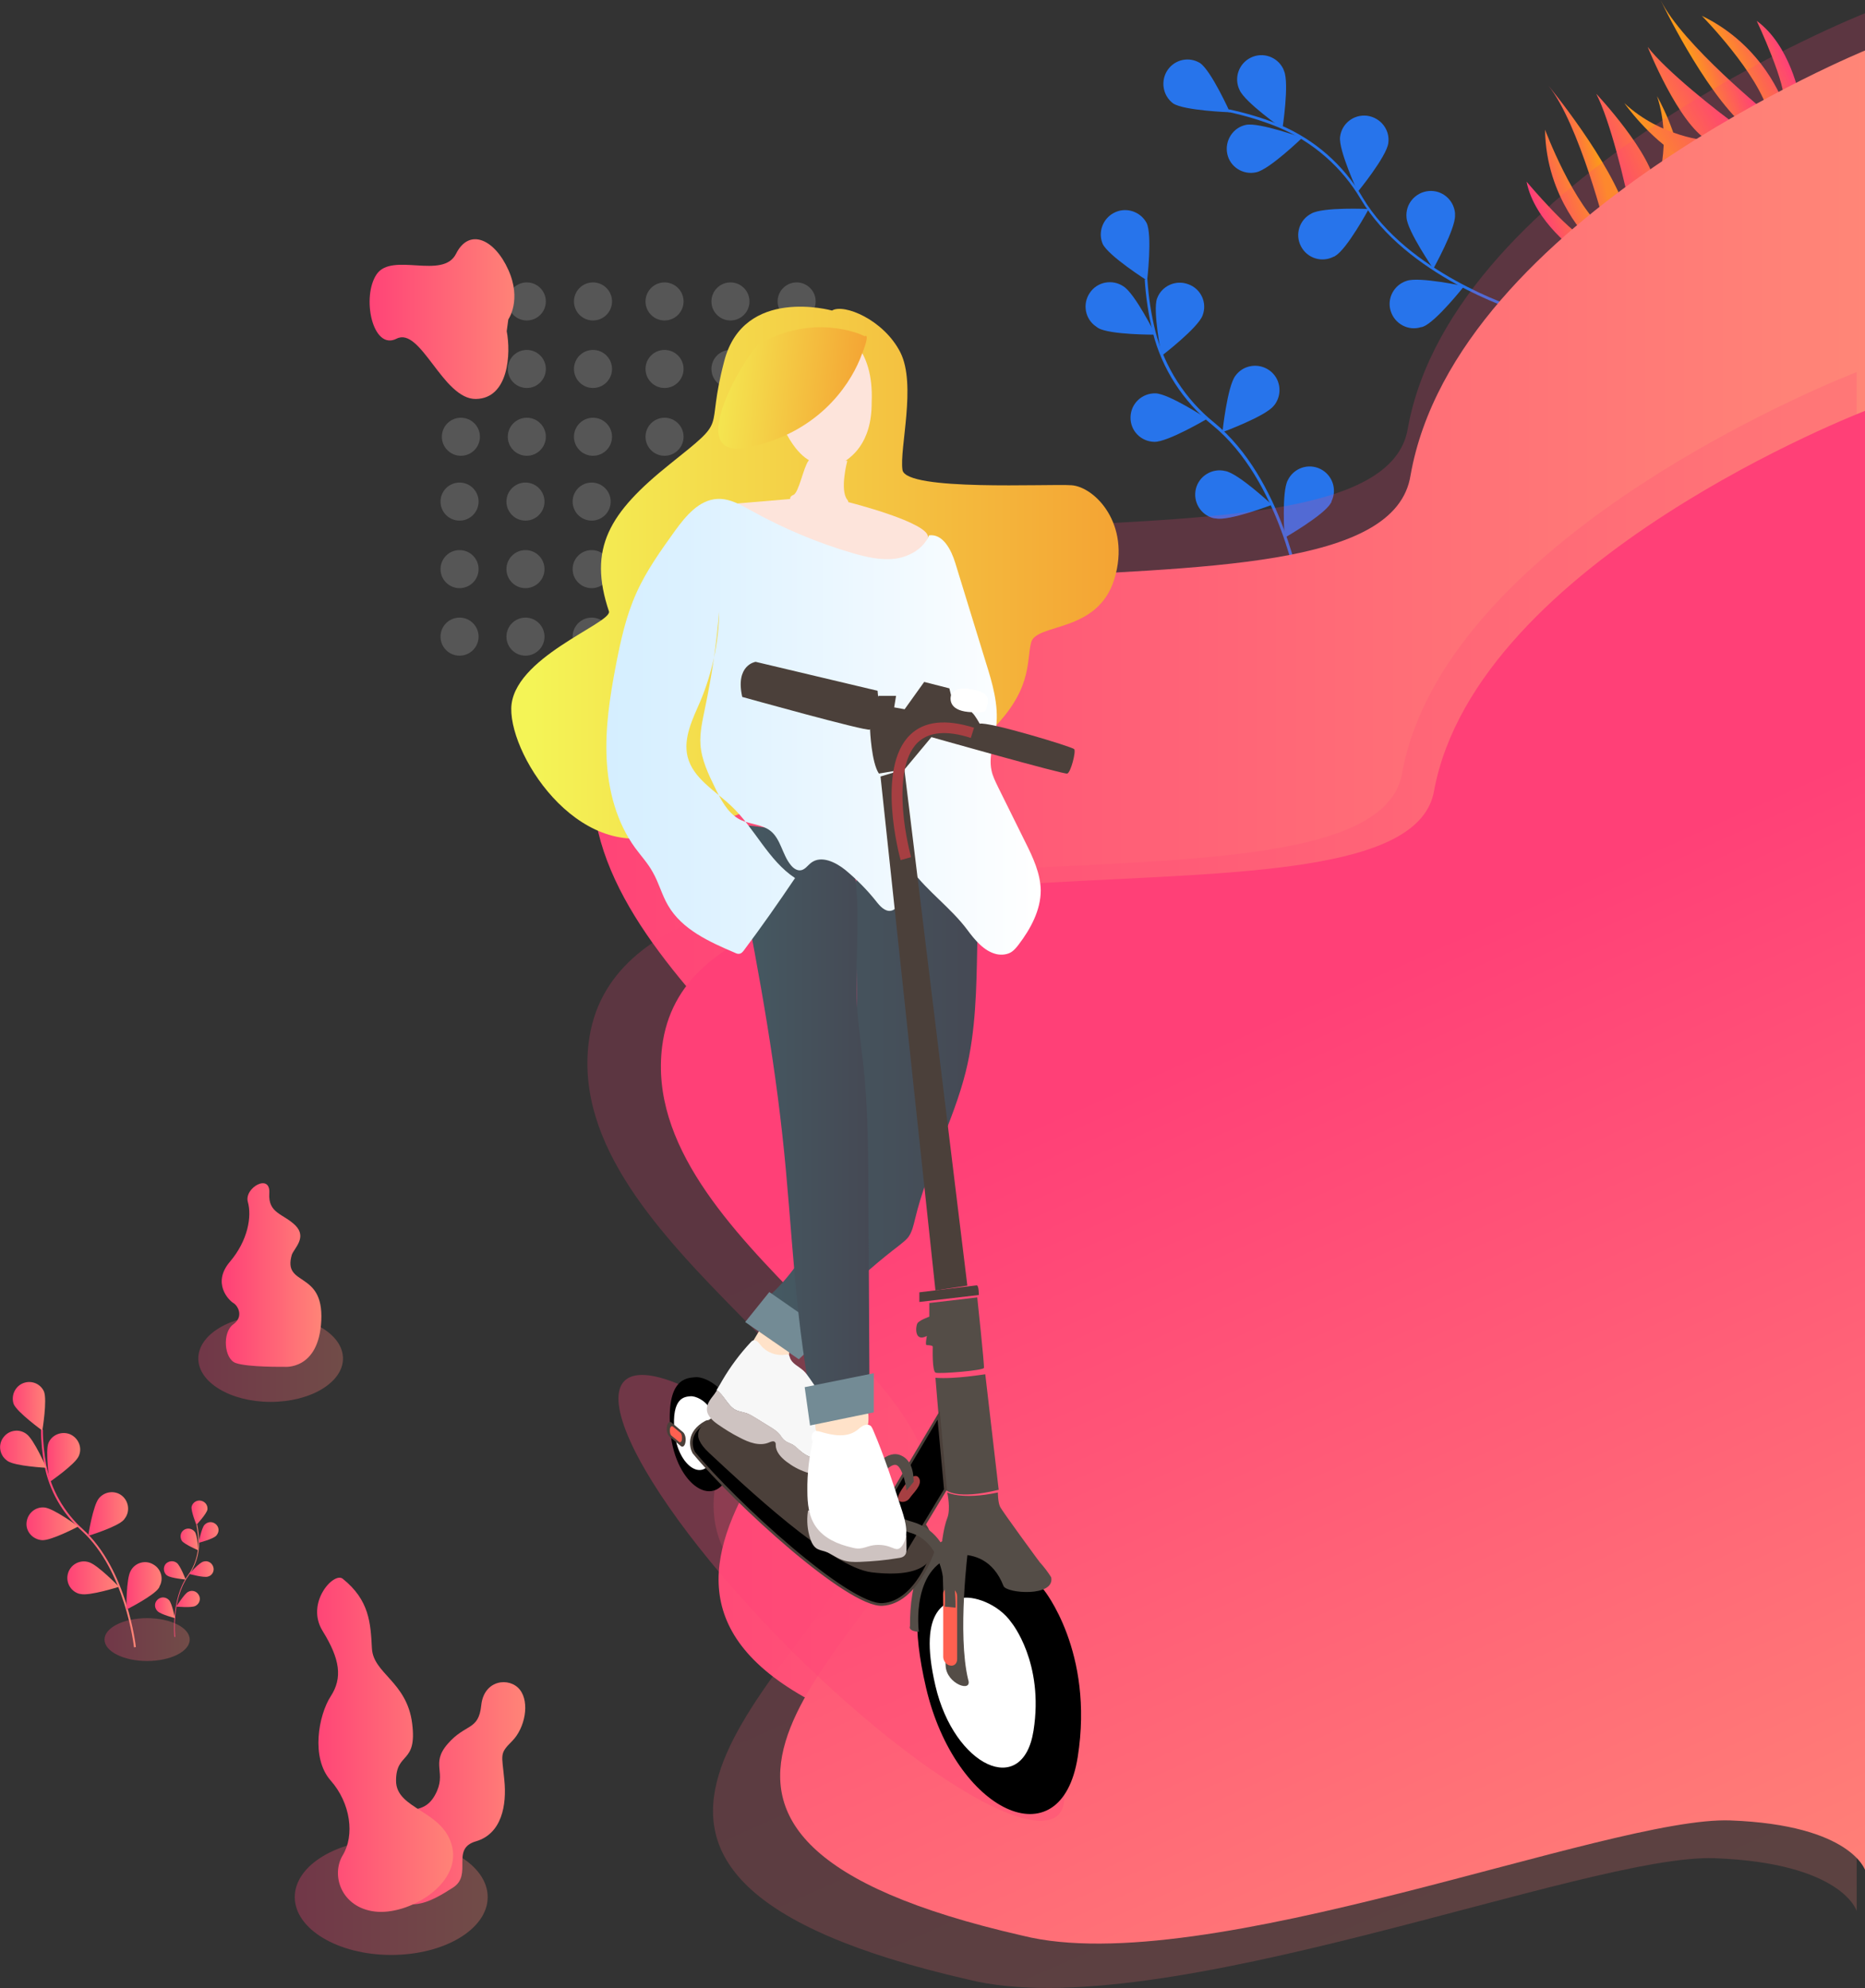 <svg xmlns="http://www.w3.org/2000/svg" width="696" height="742" viewBox="0 0 696 742">
    <rect x="0" y="0" width="696" height="742" fill="#333333" stroke="none"/>
    <defs>
        <linearGradient id="a" x1="-1.767%" x2="82.839%" y1="62.564%" y2="12.813%">
            <stop offset="0%" stop-color="#FF4077"/>
            <stop offset="100%" stop-color="#FC9A1A"/>
        </linearGradient>
        <linearGradient id="b" x1="13.577%" x2="60.042%" y1="60.255%" y2="39.873%">
            <stop offset="0%" stop-color="#FF4077"/>
            <stop offset="100%" stop-color="#FC9A1A"/>
        </linearGradient>
        <linearGradient id="c" x1="14.116%" x2="69.922%" y1="66.099%" y2="36.947%">
            <stop offset="0%" stop-color="#FF4077"/>
            <stop offset="100%" stop-color="#FC9A1A"/>
        </linearGradient>
        <linearGradient id="d" x1="78.69%" x2="6.35%" y1="27.273%" y2="64.498%">
            <stop offset="0%" stop-color="#FF4077"/>
            <stop offset="100%" stop-color="#FC9A1A"/>
        </linearGradient>
        <linearGradient id="e" x1="69.697%" x2="30.481%" y1="37.127%" y2="53.526%">
            <stop offset="0%" stop-color="#FF4077"/>
            <stop offset="100%" stop-color="#FC9A1A"/>
        </linearGradient>
        <linearGradient id="f" x1="78.703%" x2="26.484%" y1="28.294%" y2="53.744%">
            <stop offset="0%" stop-color="#FF4077"/>
            <stop offset="100%" stop-color="#FC9A1A"/>
        </linearGradient>
        <linearGradient id="g" x1="52.547%" x2="78.364%" y1="38.593%" y2="107.096%">
            <stop offset="0%" stop-color="#FF4077"/>
            <stop offset="100%" stop-color="#FF8677"/>
        </linearGradient>
        <linearGradient id="h" x1="-.005%" x2="99.992%" y1="49.994%" y2="49.994%">
            <stop offset="0%" stop-color="#FF4077"/>
            <stop offset="100%" stop-color="#FF8677"/>
        </linearGradient>
        <linearGradient id="i" x1="52.699%" x2="77.767%" y1="38.863%" y2="107.363%">
            <stop offset="0%" stop-color="#FF4077"/>
            <stop offset="100%" stop-color="#FF8677"/>
        </linearGradient>
        <linearGradient id="j" x1="52.73%" x2="77.796%" y1="38.867%" y2="107.378%">
            <stop offset="0%" stop-color="#FF4077"/>
            <stop offset="100%" stop-color="#FF8677"/>
        </linearGradient>
        <linearGradient id="k" x1=".056%" x2="100.056%" y1="50.119%" y2="50.119%">
            <stop offset="0%" stop-color="#FF4077"/>
            <stop offset="100%" stop-color="#FF8677"/>
        </linearGradient>
        <linearGradient id="l" x1=".08%" x2="100.102%" y1="49.952%" y2="49.952%">
            <stop offset="0%" stop-color="#FF4077"/>
            <stop offset="100%" stop-color="#FF8677"/>
        </linearGradient>
        <linearGradient id="m" x1="-.29%" x2="100.01%" y1="49.992%" y2="49.992%">
            <stop offset="0%" stop-color="#FF4077"/>
            <stop offset="100%" stop-color="#FF8677"/>
        </linearGradient>
        <linearGradient id="n" x1="-.164%" x2="99.864%" y1="50.043%" y2="50.043%">
            <stop offset="0%" stop-color="#FF4077"/>
            <stop offset="100%" stop-color="#FF8677"/>
        </linearGradient>
        <linearGradient id="o" x1="-.069%" x2="100.432%" y1="50.238%" y2="50.238%">
            <stop offset="0%" stop-color="#FF4077"/>
            <stop offset="100%" stop-color="#FF8677"/>
        </linearGradient>
        <linearGradient id="p" x1="-.216%" x2="99.706%" y1="49.72%" y2="49.72%">
            <stop offset="0%" stop-color="#FF4077"/>
            <stop offset="100%" stop-color="#FF8677"/>
        </linearGradient>
        <linearGradient id="q" x1="-.069%" y1="49.675%" y2="49.675%">
            <stop offset="0%" stop-color="#FF4077"/>
            <stop offset="100%" stop-color="#FF8677"/>
        </linearGradient>
        <linearGradient id="r" x1=".252%" x2="100.143%" y1="50.235%" y2="50.235%">
            <stop offset="0%" stop-color="#FF4077"/>
            <stop offset="100%" stop-color="#FF8677"/>
        </linearGradient>
        <linearGradient id="s" x1=".235%" x2="100.085%" y1="50.154%" y2="50.154%">
            <stop offset="0%" stop-color="#FF4077"/>
            <stop offset="100%" stop-color="#FF8677"/>
        </linearGradient>
        <linearGradient id="t" x1="-.072%" x2="100.155%" y1="50.069%" y2="50.069%">
            <stop offset="0%" stop-color="#FF4077"/>
            <stop offset="100%" stop-color="#FF8677"/>
        </linearGradient>
        <linearGradient id="u" x1=".082%" x2="100.143%" y1="50.277%" y2="50.277%">
            <stop offset="0%" stop-color="#FF4077"/>
            <stop offset="100%" stop-color="#FF8677"/>
        </linearGradient>
        <linearGradient id="v" x1=".175%" x2="100.709%" y1="49.957%" y2="49.957%">
            <stop offset="0%" stop-color="#FF4077"/>
            <stop offset="100%" stop-color="#FF8677"/>
        </linearGradient>
        <linearGradient id="w" x1="1.99%" x2="100.742%" y1="50.93%" y2="50.93%">
            <stop offset="0%" stop-color="#FF4077"/>
            <stop offset="100%" stop-color="#FF8677"/>
        </linearGradient>
        <linearGradient id="x" x1=".186%" x2="99.846%" y1="50.786%" y2="50.786%">
            <stop offset="0%" stop-color="#FF4077"/>
            <stop offset="100%" stop-color="#FF8677"/>
        </linearGradient>
        <linearGradient id="y" x1=".968%" x2="100.476%" y1="50.019%" y2="50.019%">
            <stop offset="0%" stop-color="#FF4077"/>
            <stop offset="100%" stop-color="#FF8677"/>
        </linearGradient>
        <linearGradient id="z" x1="-.236%" x2="100.249%" y1="50.303%" y2="50.303%">
            <stop offset="0%" stop-color="#FF4077"/>
            <stop offset="100%" stop-color="#FF8677"/>
        </linearGradient>
        <linearGradient id="A" x1="-.071%" x2="100.815%" y1="48.826%" y2="48.826%">
            <stop offset="0%" stop-color="#FF4077"/>
            <stop offset="100%" stop-color="#FF8677"/>
        </linearGradient>
        <linearGradient id="B" x1=".017%" x2="100.087%" y1="49.153%" y2="49.153%">
            <stop offset="0%" stop-color="#FF4077"/>
            <stop offset="100%" stop-color="#FF8677"/>
        </linearGradient>
        <linearGradient id="C" x1=".899%" x2="100.414%" y1="50.094%" y2="50.094%">
            <stop offset="0%" stop-color="#FF4077"/>
            <stop offset="100%" stop-color="#FF8677"/>
        </linearGradient>
        <linearGradient id="D" x1=".042%" x2="100.042%" y1="50.09%" y2="50.09%">
            <stop offset="0%" stop-color="#FF4077"/>
            <stop offset="100%" stop-color="#FF8677"/>
        </linearGradient>
        <linearGradient id="E" x1=".007%" x2="99.916%" y1="50.099%" y2="50.099%">
            <stop offset="0%" stop-color="#FF4077"/>
            <stop offset="100%" stop-color="#FF8677"/>
        </linearGradient>
        <linearGradient id="F" x1=".115%" x2="100.085%" y1="50.027%" y2="50.027%">
            <stop offset="0%" stop-color="#FF4077"/>
            <stop offset="100%" stop-color="#FF8677"/>
        </linearGradient>
        <linearGradient id="G" x1=".028%" x2="99.924%" y1="49.956%" y2="49.956%">
            <stop offset="3.514%" stop-color="#455A63"/>
            <stop offset="100%" stop-color="#454954"/>
        </linearGradient>
        <linearGradient id="H" x1="-.143%" x2="99.95%" y1="49.986%" y2="49.986%">
            <stop offset="3.514%" stop-color="#455A63"/>
            <stop offset="100%" stop-color="#454954"/>
        </linearGradient>
        <linearGradient id="I" x1="-.036%" x2="99.981%" y1="49.994%" y2="49.994%">
            <stop offset="3.514%" stop-color="#F4F456"/>
            <stop offset="100%" stop-color="#F4A233"/>
        </linearGradient>
        <linearGradient id="J" x1="1.897%" x2="97.778%" y1="47.011%" y2="54.269%">
            <stop offset="3.514%" stop-color="#F4F456"/>
            <stop offset="100%" stop-color="#F4A233"/>
        </linearGradient>
        <linearGradient id="K" x1="-.039%" x2="99.977%" y1="50.019%" y2="50.019%">
            <stop offset="0%" stop-color="#D4EEFF"/>
            <stop offset="100%" stop-color="#FFF"/>
        </linearGradient>
        <linearGradient id="L" x1=".014%" x2="100.107%" y1="50.041%" y2="50.041%">
            <stop offset="0%" stop-color="#FF4077"/>
            <stop offset="100%" stop-color="#FF8677"/>
        </linearGradient>
    </defs>
    <g fill="none" fill-rule="evenodd">
        <g fill="#2774EB">
            <path d="M484.6 221.3c-.1-.4-6.9-42.1-32.2-62.7-10.9-8.8-18.8-21-22.2-34.6-1.6-6.4-2.6-13.1-3-19.7l1-.1c.4 6.6 1.4 13.1 3 19.5 3.4 13.3 11.2 25.4 21.9 34 25.6 20.9 32.5 62.9 32.6 63.4l-1.1.2z"/>
            <path d="M411.5 91c2.1 4.5 16.6 13.7 16.6 13.7s2-17-.2-21.5c-2.4-4.4-7.9-6.1-12.3-3.7-4.1 2.2-5.9 7.2-4.1 11.5zM409.8 122.4c4.3 2.6 21.4 2.5 21.4 2.5s-7.6-15.3-11.9-18c-4.1-2.8-9.8-1.8-12.6 2.4-2.8 4.1-1.8 9.8 2.4 12.6.3.2.5.4.7.5zM430.8 164.9c5 .1 19.7-8.6 19.7-8.6s-14.3-9.4-19.3-9.5c-5-.1-9.2 3.8-9.3 8.9-.1 5.1 3.9 9.1 8.9 9.2zM453.8 193.5c4.9 1 20.9-5.1 20.9-5.1s-12.5-11.7-17.4-12.6c-4.9-1.2-9.8 1.8-11 6.6-1.2 4.9 1.8 9.8 6.6 11 .3 0 .6.1.9.1zM448.8 117.7c-1.7 4.7-15.3 15.1-15.3 15.1s-3.4-16.8-1.7-21.4c1.7-4.7 7-7.1 11.7-5.3 4.7 1.7 7.1 6.9 5.3 11.6zM475.3 151.5c-3.1 3.9-19.1 9.8-19.1 9.8s1.8-17 4.8-21c2.9-4.1 8.6-5 12.7-2.1s5 8.6 2.1 12.7c-.2.2-.3.4-.5.6zM496.6 187.8c-2.4 4.4-17.2 12.9-17.2 12.9s-1.2-17.1 1.2-21.5c2.2-4.5 7.6-6.4 12.1-4.2s6.4 7.6 4.2 12.1c0 .3-.1.5-.3.7z"/>
        </g>
        <g fill="#2774EB">
            <path d="M565.7 115.9c-.4-.1-41-13.1-57.9-41.6-7-11.9-17.8-21.3-30.5-26.7-6.1-2.5-12.4-4.4-18.9-5.8l.2-1c6.5 1.4 12.9 3.3 19 5.8 12.9 5.4 23.9 15 30.9 27.1 16.7 28.1 56.9 41 57.3 41.1l-.1 1.1z"/>
            <path d="M447.8 23.5C452 26.3 459 41.9 459 41.9s-17.1-.6-21.2-3.3c-4-3-4.8-8.7-1.9-12.7 2.8-3.8 7.9-4.8 11.9-2.4zM479.2 26.5c2 4.6-.6 21.5-.6 21.5s-14-9.8-16-14.4c-2.2-4.5-.3-9.9 4.2-12.1 4.5-2.2 9.9-.3 12.1 4.2.1.3.2.5.3.8zM518.1 53.4c-.6 5-11.4 18.2-11.4 18.2s-7.2-15.5-6.6-20.5c.6-5 5.1-8.5 10.1-7.9 5.1.7 8.6 5.3 7.9 10.2zM543 80.4c.2 5-8.1 19.9-8.1 19.9s-9.7-14.1-10-19.1c-.5-5 3.2-9.4 8.2-9.9 5-.5 9.4 3.2 9.9 8.2v.9zM468.8 64.3c4.9-1 17.2-12.9 17.2-12.9s-16.1-5.8-21-4.8c-4.9 1-8 5.9-7 10.8s5.9 8 10.8 6.9zM498.3 95.5C502.7 93 510.8 78 510.8 78s-17.1-.8-21.4 1.7c-4.5 2.3-6.2 7.8-3.9 12.2 2.3 4.5 7.8 6.2 12.2 3.9.2 0 .4-.1.6-.3zM531.1 121.9c4.7-1.7 15.3-15.1 15.3-15.1s-16.7-3.6-21.4-2c-4.8 1.5-7.5 6.6-6 11.3 1.5 4.8 6.6 7.5 11.3 6 .3 0 .6-.1.8-.2z"/>
        </g>
        <path fill="url(#a)" d="M618.4 35.9c5.9 18-.5 34.3-.5 34.3-1-12.7-22.2-35.2-22.2-35.2 5.1 9.8 10.9 33.5 12.9 44.4l19.2-15.6c-1.5-14.3-9.4-27.9-9.4-27.9z"/>
        <path fill="url(#b)" d="M577.8 31.9c11.6 14.3 21.7 54.7 21.7 54.7l7.8-6.4c-6-19.9-29.5-48.3-29.5-48.3z"/>
        <path fill="url(#c)" d="M576.6 48.4c.3 25.8 16.8 41.4 16.8 41.4-6-.9-23.7-22-23.7-22 3 15.2 18.9 26.1 19.6 27l10.2-8.3c-12.3-9.7-22.9-38.1-22.9-38.1z"/>
        <path fill="url(#d)" d="M606.2 38.5c13.8 12.9 31.3 14 31.3 14-11.1-6.2-22.6-35-22.6-35 6.7 8.8 25.8 24 34.8 30.4l-22.2 10.8c-12.3-7.3-21.3-20.2-21.3-20.2z"/>
        <path fill="url(#e)" d="M619.7 0c8.1 16.6 40.5 42.8 40.5 42.8l-9.1 4.4C635.5 33.3 619.7 0 619.7 0z"/>
        <path fill="url(#f)" d="M635.1 5.9c23.3 11.2 30.5 32.7 30.5 32.7 1.7-5.9-10-30.8-10-30.8C668.2 17 671.4 35.9 672 37l-11.8 5.8c-3.8-15.3-25.1-36.9-25.1-36.9z"/>
        <path fill="url(#g)" d="M696.1 4.9S542.4 65.7 525.4 159.8c-10.9 67.9-292.8-2.5-305.8 104.5-9.7 79.8 127 137.6 103 193.3-24 55.7-133.7 128.6 39.7 169.4 72 18.6 232.4-48.8 280.4-47 48 1.8 53.3 20.4 53.3 20.4V4.9h.1z" opacity=".2"/>
        <path fill="url(#h)" d="M696.6 18.6S543.4 80.9 526.4 177.4c-10.9 69.6-291.9-2.6-304.8 107.1-9.7 81.8 126.6 141.1 102.7 198.1-23.9 57.1-133.3 131.8 39.5 173.7 71.8 19 231.7-50 279.5-48.1 47.9 1.9 53.2 20.9 53.2 20.9V18.6h.1z"/>
        <path fill="url(#i)" d="M692.8 138.9s-152.7 58.6-169.5 149.4c-10.8 65.5-290.7-2.4-303.6 100.7-9.6 77 126.2 132.7 102.3 186.4-23.8 53.7-132.8 124 39.4 163.4 71.5 17.9 230.8-47.1 278.5-45.3 47.7 1.8 53 19.7 53 19.7V138.9h-.1z" opacity=".2"/>
        <path fill="url(#j)" d="M696.1 153.3S551.3 208.9 535.2 295c-10.3 62.1-275.9-2.3-288.1 95.6-9.1 73 119.7 125.9 97.1 176.8-22.6 50.9-126 117.7 37.4 155 67.9 17 219-44.7 264.2-43 45.2 1.7 50.3 18.7 50.3 18.7V153.3z"/>
        <path fill="#EAD4CE" d="M341.8 191.2c1.3.4 2.8.2 4.1-.5 1.3-.7 2.3-1.7 3.1-2.8.3-.3.5-.7.9-.9.3-.2.5-.2.8-.3 1.1-.2 2.3-.3 3.5-.2.3.4.2 1-.2 1.3-.6.4-1.4.1-1.9.6-.1.1-.2.3-.3.5-.6.9-1.6 1.5-2.5 2.1-2 1.1-4.3 2.3-6.5 1.6-.2-.1-.4-.1-.5-.3-.3-.4-.2-1.1-.5-1.1M328.6 184.8c1.1.9 2.3 1.6 3.6 2.1.5.2 1.1.4 1.6.7.6.4 1.1.9 1.7 1.2.8.5 1.7.7 2.4 1.3.1.1.2.2.2.4.1.3-.4.6-.7.6-.9.1-1.8-.1-2.7-.4-1.6-.4-3.3-1-4.2-2.3-.1-.2-.2-.4-.4-.6-.4-.5-1.1-.6-1.5-1-.2-.2-.4-.5-.5-.8-.1-.2-.2-.5-.2-.7 0-.2.2-.5.5-.5"/>
        <ellipse cx="101" cy="507" fill="url(#k)" opacity=".3" rx="27" ry="16.2"/>
        <path fill="url(#l)" d="M105.9 510.1s13.1 1.6 14-17.3c.9-18.9-14.5-12.4-11-24.5.9-2.5 5.8-6.5 1.3-11-4.5-4.4-10.2-4.4-9.7-12s-9.5-2-8 3.3.1 14.3-6.7 22.3-.4 14.4 1.3 15.4c1.7 1 4 5.1-.1 8-4.1 3-3.4 12.9 1 14.4 4.6 1.6 17.9 1.4 17.9 1.4z"/>
        <ellipse cx="54.9" cy="611.9" fill="url(#m)" opacity=".3" rx="15.9" ry="8"/>
        <path fill="url(#n)" d="M50 614.8c0-.3-3.2-28.7-19.6-43.6-7.1-6.3-12-14.9-13.8-24.2-.8-4.4-1.3-8.9-1.3-13.4h.7c0 4.5.5 8.9 1.3 13.3 1.8 9.1 6.7 17.6 13.6 23.8 16.6 15.1 19.8 43.7 19.8 44l-.7.1z"/>
        <path fill="url(#o)" d="M5.1 524c1.3 3.1 10.7 9.9 10.7 9.9s1.9-11.4.6-14.6c-1.4-3.1-5.1-4.4-8.2-2.9-2.8 1.4-4.1 4.7-3.1 7.6z"/>
        <path fill="url(#p)" d="M2.9 545.3c2.8 1.9 14.4 2.5 14.4 2.5s-4.6-10.6-7.4-12.6c-2.7-2.1-6.6-1.5-8.6 1.2-2.1 2.7-1.5 6.6 1.2 8.6.1.1.2.2.4.3z"/>
        <path fill="url(#q)" d="M15.6 574.8c3.4.3 13.6-5.1 13.6-5.1s-9.3-6.9-12.7-7.1c-3.4-.3-6.3 2.3-6.6 5.7-.3 3.3 2.3 6.2 5.7 6.5z"/>
        <path fill="url(#r)" d="M30.1 594.9c3.3.8 14.3-2.7 14.3-2.7s-8-8.3-11.3-9.2c-3.2-1-6.7.8-7.7 4.1-1 3.2.8 6.7 4.1 7.7.2 0 .4.1.6.1z"/>
        <path fill="url(#s)" d="M29.4 543.4c-1.3 3.1-10.9 9.7-10.9 9.7s-1.7-11.5-.4-14.6c1.3-3.1 5-4.5 8.1-3.2 3.1 1.4 4.6 5 3.2 8.1z"/>
        <path fill="url(#t)" d="M46.2 567.2c-2.2 2.6-13.3 6-13.3 6s1.8-11.4 4-14c2.1-2.6 6-3.1 8.6-1 2.6 2.1 3.1 6 1 8.6-.1.2-.2.3-.3.4z"/>
        <path fill="url(#u)" d="M59.3 592.6c-1.8 2.9-12.1 8.1-12.1 8.1s-.2-11.6 1.6-14.5c1.6-3 5.4-4.1 8.3-2.4 3 1.6 4.1 5.4 2.4 8.3 0 .2-.1.4-.2.5z"/>
        <path fill="url(#v)" d="M65.1 610.9c0-.1-1.4-14 4.9-22.8 2.7-3.6 4.1-8.1 4-12.6 0-2.1-.3-4.3-.7-6.4l.3-.1c.4 2.1.7 4.3.7 6.5.1 4.6-1.4 9.1-4.1 12.8-6.2 8.7-4.9 22.4-4.8 22.6h-.3z"/>
        <path fill="url(#w)" d="M77.4 563.4c-.3 1.6-4.1 5.7-4.1 5.7s-2.1-5.2-1.8-6.8c.4-1.6 2-2.6 3.6-2.2 1.6.4 2.5 1.8 2.3 3.3z"/>
        <path fill="url(#x)" d="M80.6 573.2c-1.1 1.2-6.5 2.6-6.5 2.6s1.1-5.5 2.2-6.7c1.1-1.2 2.9-1.4 4.2-.3 1.3 1.1 1.4 2.9.3 4.2 0 .1-.1.2-.2.2z"/>
        <path fill="url(#y)" d="M77.6 588.4c-1.6.5-7-1-7-1s3.7-4.2 5.3-4.6c1.6-.5 3.2.4 3.7 2 .5 1.5-.4 3.2-2 3.6z"/>
        <path fill="url(#z)" d="M72.8 599.4c-1.5.7-7 .2-7 .2s3-4.8 4.4-5.5c1.4-.8 3.2-.3 4 1.2.8 1.4.3 3.2-1.2 4 0 0-.1.1-.2.1z"/>
        <path fill="url(#A)" d="M67.9 575.1c1 1.3 6.1 3.5 6.1 3.5s-.3-5.6-1.3-6.9c-1-1.3-2.8-1.6-4.1-.7-1.3.9-1.6 2.7-.7 4.1z"/>
        <path fill="url(#B)" d="M62.4 588c1.3 1 6.9 1.5 6.9 1.5s-2-5.2-3.3-6.2c-1.3-1-3.1-.8-4.2.4-1 1.3-.8 3.1.4 4.2.1 0 .2 0 .2.1z"/>
        <path fill="url(#C)" d="M58.8 601.3c1.1 1.2 6.5 2.6 6.5 2.6s-1.1-5.5-2.2-6.7c-1.1-1.2-2.9-1.4-4.2-.3-1.3 1.1-1.4 2.9-.3 4.2l.2.2z"/>
        <ellipse cx="146" cy="708" fill="url(#D)" opacity=".3" rx="36" ry="21.6"/>
        <path fill="url(#E)" d="M142.1 702s-1.9-15.7 2.9-22.4c4.8-6.7 12.5-1 17.3-9.6 4.8-8.6-1.9-11.5 4.8-19.2 6.7-7.7 11.5-4.8 12.5-14.4 1-9.6 10.6-10.6 14.4-5.8 3.8 4.8 1.9 14.4-2.9 19.2-4.8 4.8-3.8 4.8-2.9 14.4 1 9.6-1 20.2-10.6 23-9.6 2.8-1 12.5-8.6 17.3-7.7 4.9-19.2 12.2-26.9-2.5z"/>
        <path fill="url(#F)" d="M127.9 589.2c-3.3-2.7-14 9-7.5 19.5s7.5 17.5 3 24.4c-4.5 7-7.5 22.9 0 31.4s9 20.5 4.5 27.9c-4.5 7.5-.5 19.5 12 21s31.9-10 28.9-23.9c-3-14-21-14-21-24.9 0-11 8-6 6-21.5s-14.5-18.5-15-27.9c-.5-9.4-.9-18-10.9-26z"/>
        <circle cx="297.3" cy="137.7" r="7.1" fill="#E2E2E2" opacity=".4"/>
        <circle cx="272.6" cy="163" r="7.1" fill="#E2E2E2" opacity=".4"/>
        <circle cx="297.3" cy="163" r="7.1" fill="#E2E2E2" opacity=".4"/>
        <g fill="#E2E2E2" opacity=".5" transform="translate(164 105)">
            <circle cx="8" cy="7.5" r="7.1" opacity=".4"/>
            <circle cx="32.6" cy="7.5" r="7.1" opacity=".4"/>
            <circle cx="8" cy="32.7" r="7.1" opacity=".4"/>
            <circle cx="32.6" cy="32.7" r="7.1" opacity=".4"/>
            <circle cx="8" cy="58" r="7.1" opacity=".4"/>
            <circle cx="32.6" cy="58" r="7.1" opacity=".4"/>
            <circle cx="7.5" cy="82.2" r="7.1" opacity=".4"/>
            <circle cx="32.1" cy="82.2" r="7.1" opacity=".4"/>
            <circle cx="7.5" cy="107.4" r="7.1" opacity=".4"/>
            <circle cx="32.1" cy="107.4" r="7.1" opacity=".4"/>
            <circle cx="7.5" cy="132.6" r="7.1" opacity=".4"/>
            <circle cx="32.1" cy="132.6" r="7.1" opacity=".4"/>
        </g>
        <g fill="#E2E2E2" opacity=".5" transform="translate(213 105)">
            <circle cx="8.3" cy="7.5" r="7.1" opacity=".4"/>
            <circle cx="8.3" cy="32.7" r="7.1" opacity=".4"/>
            <circle cx="8.3" cy="58" r="7.1" opacity=".4"/>
            <circle cx="35" cy="7.5" r="7.1" opacity=".4"/>
            <circle cx="59.6" cy="7.5" r="7.1" opacity=".4"/>
            <circle cx="84.3" cy="7.5" r="7.1" opacity=".4"/>
            <circle cx="35" cy="32.7" r="7.1" opacity=".4"/>
            <circle cx="59.6" cy="32.7" r="7.1" opacity=".4"/>
            <circle cx="35" cy="58" r="7.1" opacity=".4"/>
            <circle cx="7.8" cy="82.2" r="7.1" opacity=".4"/>
            <circle cx="7.8" cy="107.4" r="7.1" opacity=".4"/>
            <circle cx="7.8" cy="132.6" r="7.1" opacity=".4"/>
        </g>
        <circle cx="247.5" cy="187.2" r="7.1" fill="#E2E2E2" opacity=".4"/>
        <circle cx="272.1" cy="187.2" r="7.1" fill="#E2E2E2" opacity=".4"/>
        <circle cx="296.8" cy="187.2" r="7.1" fill="#E2E2E2" opacity=".4"/>
        <circle cx="247.5" cy="212.4" r="7.1" fill="#E2E2E2" opacity=".4"/>
        <circle cx="272.1" cy="212.4" r="7.1" fill="#E2E2E2" opacity=".4"/>
        <circle cx="296.8" cy="212.4" r="7.1" fill="#E2E2E2" opacity=".4"/>
        <circle cx="247.5" cy="237.6" r="7.1" fill="#E2E2E2" opacity=".4"/>
        <circle cx="272.1" cy="237.6" r="7.1" fill="#E2E2E2" opacity=".4"/>
        <circle cx="296.8" cy="237.6" r="7.1" fill="#E2E2E2" opacity=".4"/>
        <ellipse cx="313.999" cy="596.335" fill="#FF4077" opacity=".3" rx="27.1" ry="114.499" transform="rotate(-45 313.999 596.335)"/>
        <path fill="url(#G)" d="M319.3 329.7c.3 27.5.5 54.9.8 82.4 0 3.3.1 6.6-.5 9.9-.6 3.4-1.8 6.6-3 9.8-7.2 19.2-15 39.3-30.5 52.7-1.4 1.2-2.9 2.4-3.6 4.2-1 2.8.6 5.8 2.6 8 3.6 4.3 8.6 7.4 13.9 9 7.9-16.8 22-29.7 36.7-41 1.1-.9 2.3-1.8 3.2-2.9 1.5-2 2-4.5 2.6-6.9 4.5-18.9 14.2-36.1 18.9-54.9 3.8-15.3 4-31.3 4.3-47.1l.3-16.4c0-1.4-.1-3.1-1.4-3.8-.8-.4-1.7-.2-2.5 0-12.9 2.6-6.5-12.5-18.3-18.2-.7-.3-21.7 12.7-22.4 13-1 .4-1.1 1.7-1.1 2.7 0 2.4-.1 4.8-.1 7.1"/>
        <path fill="#738B95" d="M287.1 482.2l21.6 15-10.6 10.1-20-13.9z"/>
        <path d="M282.9 500.3l.5-.5c-.2.2-.4.3-.5.5z"/>
        <path fill="url(#H)" d="M304.2 530.1c1.3 1.7 4.2.6 6.3-.1 3.9-1.3 13-2 13.4-2.6.4-.6.6-3 .6-3.7-.1-25.9-.3-51.8-.4-77.7-.1-16.2-.2-32.5-1.9-48.6-.8-7-1.8-13.9-2.3-20.9-1.3-20.4 2.6-41.4-3.1-61-.3-.9-.6-1.8-1.3-2.4-.7-.5-1.5-.6-2.3-.7-10.6-1.4-21.3-2.7-31.9-4.1-2.8-.4-6.4-.3-7.6 2.3-.6 1.3-.3 2.8 0 4.1 7.2 35.9 14.2 71.9 18.2 108.3 4 35.6 4.5 72 12.5 106.9"/>
        <path fill="url(#I)" d="M310.5 115.9s-32.9-9.2-40.2 18.8c-7.4 28 2.5 20.3-20.3 38.5-22.7 18.2-30.7 31.4-22.7 55.1.3 4.6-36.2 17.3-36.5 36.1-.3 18.8 27 60 59.9 45.6 5.9-1.6 31.6-2.4 49.2-23.3 17.6-20.9 49.5 5 67.7-11.8 18.1-16.8 15.3-27.7 17.2-35.1 1.9-7.4 24.9-3.3 31.1-23.8 6.2-20.5-7.4-34.3-16-34.9-8.6-.6-61.8 2.3-63.1-5.7-1.2-8 5.3-31.8-.8-43.9-6.2-12.2-21.1-18.3-25.5-15.6z"/>
        <path fill="#FDE4DB" d="M316.2 172s-2.9 10.9 0 14.5c2.9 3.6-12 3.7-17 2.3-5-1.4-5.1-3.3-3.1-4.1 2-.8 3.8-10.4 5.6-12.7 1.9-2.4 14.5 0 14.5 0z"/>
        <path fill="#FDE4DB" d="M314.3 123.8c.3.7 11.9 5.4 11 26.3.1 15.8-8.1 20.9-11.3 22.9-7.9 5-10.4.2-10.9-.5s-6.8-1.9-12.9-17.9c-5.1-13.5 3.5-28.2 10.8-29.8 7.4-1.7 13.3-1 13.3-1z"/>
        <path fill="url(#J)" d="M322.7 125.5s2.6-2-1.8 8.6-16.2 27.6-41.7 32.9c-25.5 5.3.2-36.3 4.1-38.6 19.9-11.4 37.4-4 39.4-2.9z"/>
        <path fill="#FDE4DB" d="M295 186.2l-.9.1-19 1.6s25.2 24 38.2 27.1c13 3.1 32.1-8.9 33-14.4.9-5.5-29.7-13.2-29.7-13.2"/>
        <path fill="url(#K)" d="M346.8 199.6c-2 5.1-7.4 8.2-12.7 8.9-5.4.7-10.8-.6-16-2.1-13-3.8-25.6-9.1-37.5-15.7-4-2.2-8.2-4.7-12.8-4.5-6.9.3-11.9 6.4-15.9 11.9-5.3 7.4-10.7 14.9-14.4 23.2-3.9 8.6-5.9 17.9-7.7 27.2-2.2 11.5-4 23.2-3.4 34.9.6 11.7 3.7 23.5 10.6 33 2.2 3 4.8 5.8 6.6 9.1 2.3 4 3.4 8.5 5.7 12.4 5.2 9 15.4 13.6 25 17.7.6.3 1.2.5 1.9.3.6-.2 1-.7 1.4-1.2 6.6-8.8 12.9-17.8 19.1-27-10-6.6-15-18.6-23.8-26.9-6-5.7-14.3-10.3-16.3-18.4-1.7-7 1.9-14.1 4.8-20.8 4.4-10.5 6.8-21.9 7-33.3-1 12.1-2.8 24.1-5.3 36-.9 4.5-2 9-1.7 13.6.4 5.7 3 11.1 5.5 16.2 2.1 4.3 4.433 8.869 8.533 11.369 3.8 2.3 8.822 1.925 12.222 4.725 3.7 3 4.345 8.806 7.345 12.506.9 1.2 2.3 2.3 3.8 2.1 1.6-.2 2.6-1.8 3.9-2.8 3.8-2.9 9.2-.2 12.8 2.7 4.2 3.5 8.1 7.4 11.5 11.7 1.4 1.8 3.3 3.9 5.5 3.5 1.7-.3 2.7-2 3.5-3.5 2.4-4.4 1.895-7.2 4.295-11.6 5.9 7.9 14.705 14.2 20.605 22.1 2.9 3.9 6.3 8.1 11 9.2 1.9.4 4.1.2 5.7-.9 1-.7 1.8-1.7 2.5-2.6 4.5-5.9 8.3-12.9 8.3-20.3-.1-6.3-2.9-12.3-5.7-17.9-3.4-6.9-6.8-13.7-10.2-20.6-1-2.1-2.1-4.2-2.5-6.4-1.1-5.4 1.1-10.9 1.8-16.4.9-7.9-1.4-15.9-3.8-23.5-3.8-12.5-7.7-24.9-11.5-37.4-1.5-4.9-4.6-11-9.8-10.3"/>
        <path fill="#000" d="M389.5 593.3s18.9 23.1 12.7 62.4c-6.2 39.3-45.8 20.5-56.6-25.8-10.8-46.3 7.7-48.8 14.5-50.5 6.7-1.8 21.7 2.9 29.4 13.9z"/>
        <path fill="#FFF" d="M377.5 605.6s12.2 14.9 8.2 40.3-29.6 13.3-36.6-16.7 5-31.5 9.4-32.7c4.4-1.2 14 1.9 19 9.1z"/>
        <path fill="#000" d="M270.9 521.6s6.6 10.8 1.6 27c-4.9 16.1-20.5 5.9-22.3-14.2-1.8-20.1 6.1-20.1 9.1-20.4 3-.4 9 2.5 11.6 7.6z"/>
        <path fill="#FFF" d="M265.1 526s4.2 7 1 17.5c-3.2 10.4-13.2 3.8-14.4-9.2-1.2-13 4-13 5.9-13.2 2-.2 5.8 1.6 7.5 4.9z"/>
        <path fill="#544D47" d="M351.6 575.1s.6-5.1 1.9-8.5c1.4-3.5 0-9.6 0-9.6s5.5 2.9 18.9 0c0 0 0 3.6.8 5.3.8 1.7 14.7 20.6 14.7 20.6l-36.3-7.8z"/>
        <path fill="#544D47" d="M392.3 588.7s-10.6-18.5-29.7-17c-19 1.5-23.1 19.4-23 35.2 0 0-1 1.8 3.3 2.1 0 0-3.4-25.7 15.4-28.8 5 0 12.3 1.7 16.2 11.7 1.1 2.8 19.2 4.2 17.8-3.2zM349.1 514.2s3.4 41.7 3.7 41.8c.3.1 3.9 3.9 19.9 0l-5-43.1c.1-.1-11.3 1.9-18.6 1.3zM346.8 486.3v5.1s-4 1.4-4.5 2.6c-.6 1.2-1.1 7 3.6 4.6 0 0-.7 3.4-.1 3.4s2.3.1 2.3.6-.3 9.3 1.1 9.7c1.5.5 17.8-.8 18-1.8.2-1-2.5-26.3-2.5-26.3l-17.9 2.1z"/>
        <path fill="#4B403A" d="M343.1 482.3v3.6l22.2-2.6s0-3.6-.8-3.6c-.7.1-21.4 2.6-21.4 2.6z"/>
        <path fill="#000" stroke="#4B403A" d="M348.2 579s-6.2 19.1-18.9 19.8c-12.7.7-54.9-37.9-70.4-56.7-1-1.8-2.6-7.5 4.6-11.4 7.2-3.9 84.7 48.3 84.7 48.3z"/>
        <path fill="#4B403A" d="M265.9 529c-4.6 3-8.7 6.3-1.3 13.2 13 12.1 45.4 42.8 60.7 44.6 19.3 2.3 26.8-4.2 21.2-16.3-5.6-12.1-69.7-48.8-80.4-41.7-.1.1-.2.1-.2.2zM328.6 289.8l20.5 191.8 11.9-1.8-23.5-192.7zM282 247s-7.7 1.1-5 13.1c0 0 46.2 12.9 47.6 12.2 1.4-.7 4.3-2 2.9-14.5L282 247z"/>
        <path fill="#000" d="M350.3 528.2l-27.1 45.6s6.6 9.1 15.2 6.1l14.5-24-2.6-27.7z"/>
        <path fill="#4B403A" fill-rule="nonzero" d="M334.9 581c-7 0-12.1-6.8-12.1-6.9l-.2-.3 28.1-47.2 2.7 29.4-.1.1-14.6 24.2-.2.1c-1.2.5-2.4.6-3.6.6zm-11.1-7.2c1.1 1.4 7 8.1 14.2 5.7l14.3-23.7-2.4-26-26.1 44z"/>
        <path fill="#4B403A" d="M254.1 539.7l-4.3-3.6c-.7-.6-1.2-2.2-.9-3.7.2-1.4 1-2.1 1.7-1.5l4.3 3.6c.7.6 1.2 2.2.9 3.7-.2 1.4-1 2.1-1.7 1.5z"/>
        <path fill="#FF6050" d="M253.4 538.1l-2.8-2.3c-.5-.4-.7-1.4-.6-2.4.1-.9.6-1.3 1.1-1l2.8 2.3c.5.4.7 1.4.6 2.4-.1 1-.6 1.4-1.1 1z"/>
        <path fill="#544D47" d="M361.3 578s-4.1 31.8 0 48.8c1.8 5.1-8.1 1.7-8.4-5.1-.3-6.8-1.3-37.3-1.2-44.7 0-7.4 9.6 1 9.6 1z"/>
        <path fill="#FF6050" d="M354.6 621.6c-1.4-.2-2.6-1.7-2.6-3.3v-23.4c0-1.6 1.2-2.6 2.6-2.4 1.4.2 2.6 1.7 2.6 3.3v23.4c0 1.6-1.1 2.7-2.6 2.4z"/>
        <path fill="#FFF" d="M362.7 265.9c.1-.4 5 .9 5.4-1.4.5-2.5 2.4-5.9-5.3-7.2-7.7-1.4-7.9 2.5-7.9 2.5l-.1-.3c-.5 2.1-.3 6 7.9 6.4z"/>
        <path fill="#4B403A" d="M400.9 279.6c-.7-.9-32.2-10.4-35.3-9.5 0 0-1.7-3.2-2.8-4.1-.1-.1-.1-.2-.1-.2-8.1-.3-8.3-4.3-7.8-6.4l-.6-2.5-9.4-2.4-7.3 10.2-3.9-.7.7-4.3h-6.6l-3.1 12.7s.5 12.2 3.3 16.3l9.6-1.6 10-12s49.4 14 50.7 13.6c1.3-.4 3.3-8.2 2.6-9.1z"/>
        <path fill="#A63F42" d="M336.1 321c-.4-1.4-9.3-34.4 3.6-46.8 5.3-5.1 13.3-5.9 23.8-2.6l-1.2 3.8c-9-2.9-15.6-2.3-19.8 1.7-5.7 5.5-6.1 16.7-5.5 25.1.7 9.4 3 17.6 3 17.7l-3.9 1.1zM339.5 551.9s-4.4 5.2-4.4 7.2 3.2 1.8 4.4 0c1.2-1.8 4.7-4.8 3.6-7.2-1.1-2.4-3.6 0-3.6 0z"/>
        <path fill="#544D47" d="M356.6 600l-4-.4c0-.2 1.9-23.4-13-27.6-8.8-2.5-14.6-7.6-15.8-14.1-.9-5 1.2-10.1 5.6-13.4 3.1-2.3 5.4-2 6.9-1.3 4.7 2.1 4.6 8.2 4.7 9.8l-2.7 3.3c-.3-3.1-1.8-8.7-3.7-9.5-.7-.3-1.7 0-2.9.9-3.2 2.4-4.7 5.9-4 9.4.9 4.9 5.6 8.9 12.9 10.9 7.6 2.2 12.7 8.5 14.7 18.4 1.5 7.2 1.3 13.3 1.3 13.6z"/>
        <path fill="#FFE2C9" d="M281.1 500.4l2.1-3.5 11.3 7.8-.1 5-14.3-6.5z"/>
        <path fill="#F7F7F7" d="M274.5 526.2c1.2.6 2.7.8 4 1.2 1.2.4 2.3 1.1 3.3 1.7 1.8 1.1 3.7 2.3 5.5 3.4 1.3.8 2.6 1.6 3.6 2.8.6.8 1.1 1.7 1.9 2.3.8.7 1.9 1 2.9 1.5 1.2.7 2.1 1.8 3.2 2.6 3.4 2.9 8.2 3.5 12.6 3.7 2.9.1 5.9.1 8.4-1.2 2.2-1.1 4.1-4.5 4.2-7.2-.6-.7-1.2-1.4-1.7-2.2-1.3-2.1-1.8-4.7-3.3-6.7-.3-.4-.7-.9-1.1-1.2-1.6-1.5-3.6-2.5-5.8-2.9-1.2-.2-2.4-.2-3.4-.8-1.1-.6-1.8-1.6-2.4-2.6-1.4-2-2.7-4-4.1-6-.8-1.1-1.5-2.2-2.5-3.1-1.8-1.6-4.3-2.6-5-4.8-.1-.4-.2-.8-.5-1-.3-.3-.8-.2-1.2-.1-3.4.5-6.9-.8-9.1-3.4-.6-.7-1.1-1.6-2-1.9-.5-.2-1-.1-1.4.2l-.5.5c-.1.2-.1.3-.1.5 0-.2 0-.4.1-.5-4 4.3-7.5 9-10.5 14.1-.7 1.2-1.4 2.5-2.2 3.7 2.8 1.9 4.1 5.8 7.1 7.4z"/>
        <path fill="#CEC3C1" d="M327.1 540.1c-.9-1.1-1.9-2-2.9-3.1 0 2.7-2 6.1-4.2 7.2-2.6 1.3-5.6 1.3-8.4 1.2-4.5-.2-9.2-.8-12.6-3.7-1.1-.9-2-2-3.2-2.6-.9-.5-2-.8-2.9-1.5-.8-.6-1.3-1.6-1.9-2.3-1-1.2-2.3-2-3.6-2.8-1.8-1.1-3.7-2.3-5.5-3.4-1.1-.7-2.1-1.3-3.3-1.7-1.3-.5-2.8-.6-4-1.2-3-1.5-4.3-5.5-7-7.4-.3.5-.7 1-1 1.5-1.3 1.7-2.8 3.4-2.8 5.6 0 2.4 2.1 4.3 4.1 5.7 2.6 1.8 5.3 3.5 8.1 4.9 3.4 1.8 7.5 3.4 11.1 1.8.7-.3 1.7-.7 2.2 0 .2.3.2.6.2 1 0 2.5 1.9 4.6 4 6.2 2.2 1.7 4.6 3 7.2 3.9 2 .7 4.1 1.2 6.2 1.6 5.8 1.1 12.1 1.6 17.6-.5 1.9-.7 3.9-1.9 4.6-3.9.6-2.2-.5-4.7-2-6.5z"/>
        <path fill="#FFE2C9" d="M304.3 529.4c.1 1.5-.3 3.1.3 4.6.6 1.5 2.1 2.5 3.7 2.9 1.6.4 3.3.2 4.9 0l3.3-.3c1-.1 2-.2 2.9-.6.7-.3 1.3-.7 1.8-1.1.8-.5 1.5-1 2.1-1.8.9-1.3.8-3 .8-4.5 0-.7-.1-1.6-.7-2-.3-.2-.7-.3-1.1-.4-4.3-.6-8.5 1.9-12.9 1.8-1 0-1.9-.2-2.8.2-1.2.4-1.9 1.5-2.5 2.6"/>
        <path fill="#CEC3C1" d="M338.1 570.5c.1 2.4.2 4.8.2 7.2 0 1 0 2-.6 2.7-.6.8-1.7 1-2.6 1.1-4.6.8-9.3 1.2-14 1.4-2.4.1-4.8.1-7-.8-2.2-.8-4.1-2.4-6.3-3.1-1-.3-2-.5-2.9-1-1.3-.8-2-2.2-2.5-3.7-1.1-3.3-1.4-6.8-.9-10.2 0-.2.1-.4.3-.4.1 0 .3 0 .4.1 9.5 5.3 20.7 6.8 31.5 8.1 1.4.2 2.8.3 4.2.4.1.5.3 1 .4 1.6"/>
        <path fill="#FFF" d="M303.5 537c-1.5 6.3-2.3 12.9-2.2 19.4 0 4.7.5 9.6 3.2 13.4 3 4.3 8.1 6.5 13.2 7.7 1.1.3 2.1.5 3.2.4 1.4-.1 2.7-.7 4-1 2.5-.6 5.3-.4 7.7.6.8.3 1.6.7 2.4.6.8-.1 1.4-.8 1.8-1.4 2.5-3.7 1.2-8.7-.2-13-3.3-10.1-6.6-20.3-10.8-30.1-.2-.4-.4-.9-.7-1.3-.8-.8-2-.7-3-.2-1 .5-1.7 1.3-2.6 1.9-3.7 2.6-8.8 1.7-13.1.4-.8-.2-1.6-.5-2.3-.2-1.5.6-1.4 2.8-.8 4.3"/>
        <path fill="url(#L)" d="M189.1 123.6c1.6 8.2.8 25.1-11.5 25.3-12.3.2-20.6-27.1-29.6-22.5-9 4.6-13.2-15.7-7.4-24.1 5.8-8.3 24.7 2.2 29.6-7.6 4.9-9.8 14.4-5.4 19.5 6 5.1 11.3 0 18.5 0 18.5"/>
        <path fill="#738B95" d="M300.3 517.7l25.8-5.2v14.6l-23.8 4.9z"/>
    </g>
</svg>
